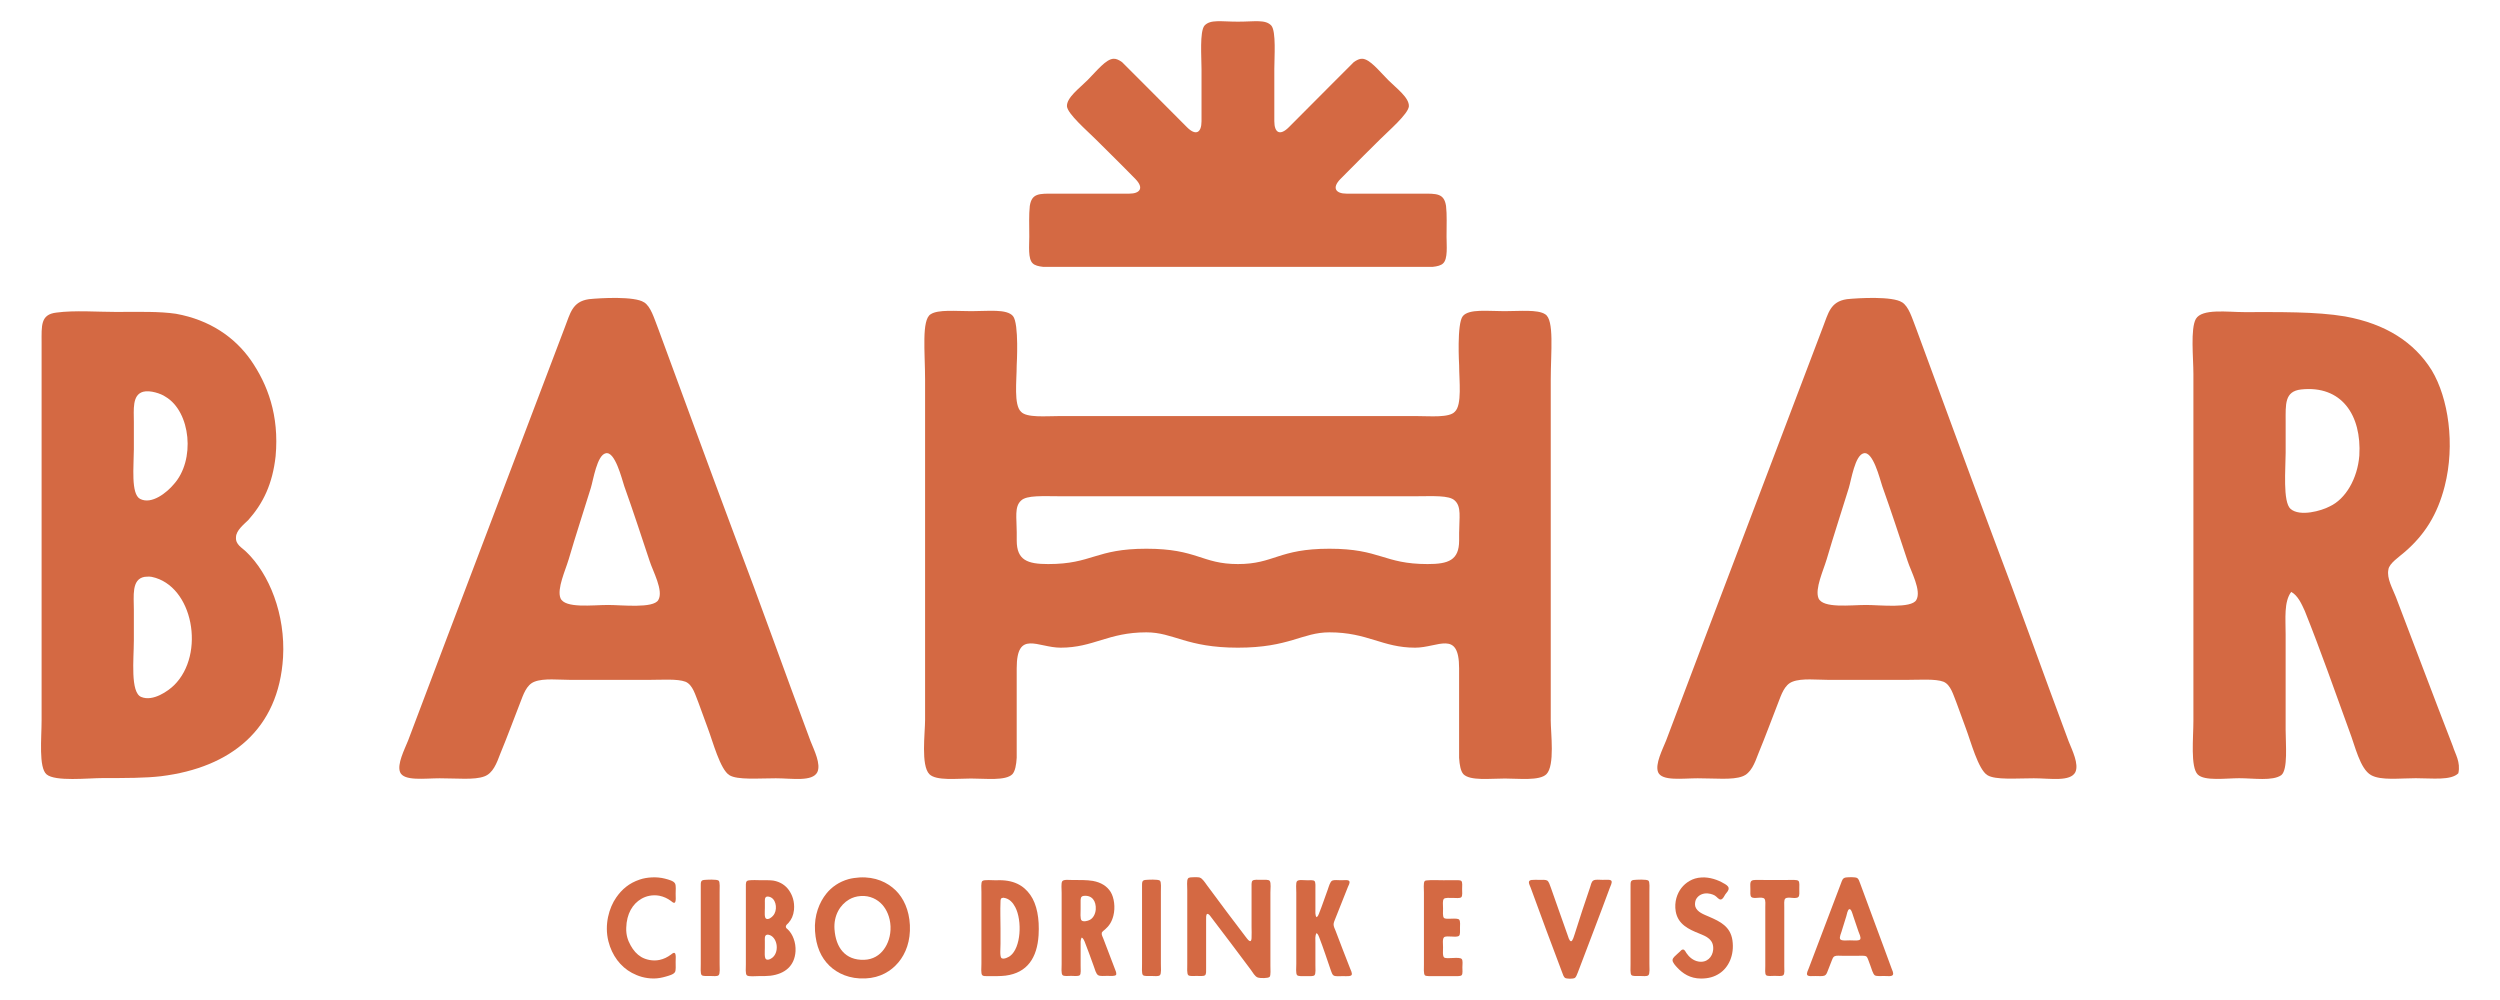 <?xml version="1.0" encoding="UTF-8"?>
<svg id="Livello_1" xmlns="http://www.w3.org/2000/svg" version="1.1" viewBox="0 0 1052.99 421.18">
  <!-- Generator: Adobe Illustrator 29.0.1, SVG Export Plug-In . SVG Version: 2.1.0 Build 192)  -->
  <defs>
    <style>
      .st0 {
        fill: #d46943;
      }
    </style>
  </defs>
  <g>
    <path class="st0" d="M49.6,131.38c9.13,0,17.47-.26,24.51.78,14.34,2.6,24.77,9.91,31.55,19.55,7.04,10.17,11.99,23.21,10.43,40.42-1.3,11.73-5.22,19.81-11.47,26.86-1.82,1.82-5.22,4.43-5.22,7.3-.26,3.12,2.6,4.43,4.17,6,9.91,9.39,16.69,26.6,15.65,44.59-1.83,30.24-21.9,46.41-51.37,50.06-6.52.78-14.86.78-24.51.78-6.26,0-20.08,1.56-23.73-1.56-3.39-2.87-2.09-15.39-2.09-22.68v-159.05c0-7.3-.52-11.99,6.26-12.77,7.56-1.04,17.74-.26,25.82-.26ZM56.37,270.1c0,7.3-1.56,21.64,3.13,23.46,4.95,2.08,11.47-2.61,13.82-4.95,13.3-13.03,8.09-41.97-9.38-45.63-1.31-.26-2.61,0-3.13,0-5.48,1.04-4.43,8.08-4.43,13.82v13.3ZM56.37,189.52c0,6.78-1.3,18.52,2.61,20.6,4.95,2.6,11.47-2.87,14.08-6,9.39-10.17,7.31-30.77-3.38-37.03-1.83-1.3-6.52-2.86-9.39-2.08-4.69,1.3-3.91,7.56-3.91,12.77v11.73Z"/>
    <path class="st0" d="M271.26,127.31c2.87,1.82,4.17,6.52,6,11.21,11.47,31.03,20.07,54.76,32.07,86.83,11.21,29.46,20.86,56.84,32.07,86.82,1.56,3.91,4.43,9.65,2.87,13.04-2.09,4.17-10.69,2.6-17.48,2.6-7.3,0-16.16.78-19.55-1.3-3.91-2.35-7.04-14.34-9.13-19.82l-3.91-10.69c-1.31-3.12-2.35-7.56-5.48-8.86-3.39-1.31-10.17-.78-15.65-.78h-32.59c-4.95,0-11.47-.79-15.39.78-3.38,1.3-4.69,5.48-6,8.86-2.86,7.31-5.22,13.82-8.34,21.38-1.57,4.17-3.13,8.35-6.79,9.65-4.17,1.56-11.47.78-18.77.78-6.26,0-15.13,1.3-16.69-2.6-1.3-3.39,1.82-9.39,3.39-13.3,21.9-58.14,44.07-116.03,65.96-173.91,2.35-6,3.13-10.95,10.17-11.99,4.95-.52,19.3-1.3,23.2,1.3ZM239.46,235.78c-1.3,4.43-4.95,12.25-3.39,16.16,1.82,4.43,13.56,2.87,20.08,2.87,5.74,0,19.03,1.56,21.12-2.08,2.34-3.91-2.35-12.26-3.65-16.43-3.65-10.95-6.78-20.6-10.69-31.55-1.04-3.13-3.91-14.86-7.82-13.82-3.65.79-5.22,11.21-6.26,14.6-3.12,10.17-6.26,19.56-9.38,30.25Z"/>
    <path class="st0" d="M801.13,127.31c2.87,1.82,4.17,6.52,6,11.21,11.47,31.03,20.07,54.76,32.07,86.83,11.21,29.46,20.86,56.84,32.07,86.82,1.56,3.91,4.43,9.65,2.87,13.04-2.09,4.17-10.69,2.6-17.48,2.6-7.3,0-16.16.78-19.55-1.3-3.91-2.35-7.04-14.34-9.13-19.82l-3.91-10.69c-1.31-3.12-2.35-7.56-5.48-8.86-3.39-1.31-10.17-.78-15.65-.78h-32.59c-4.95,0-11.47-.79-15.39.78-3.38,1.3-4.69,5.48-6,8.86-2.86,7.31-5.22,13.82-8.34,21.38-1.57,4.17-3.13,8.35-6.79,9.65-4.17,1.56-11.47.78-18.77.78-6.26,0-15.13,1.3-16.69-2.6-1.3-3.39,1.82-9.39,3.39-13.3,21.9-58.14,44.07-116.03,65.96-173.91,2.35-6,3.13-10.95,10.17-11.99,4.95-.52,19.3-1.3,23.2,1.3ZM769.32,235.78c-1.3,4.43-4.95,12.25-3.39,16.16,1.82,4.43,13.56,2.87,20.08,2.87,5.74,0,19.03,1.56,21.12-2.08,2.34-3.91-2.35-12.26-3.65-16.43-3.65-10.95-6.78-20.6-10.69-31.55-1.04-3.13-3.91-14.86-7.82-13.82-3.65.79-5.22,11.21-6.26,14.6-3.12,10.17-6.26,19.56-9.38,30.25Z"/>
    <path class="st0" d="M1017.46,327.78c-6.78,0-14.6,1.04-18.77-1.3-4.69-2.61-6.79-12.51-9.13-18.52-6.26-17.21-11.99-33.64-18.77-50.58-1.31-2.86-2.87-6.52-5.74-8.08-3.13,4.17-2.35,11.21-2.35,17.99v40.15c0,6,1.04,16.69-1.82,19.04-3.65,2.6-11.73,1.3-17.73,1.3-5.48,0-14.6,1.3-17.47-1.56-3.13-3.13-1.83-15.39-1.83-22.68v-146.02c0-6.78-1.3-19.03,1.04-23.2,2.61-4.43,13.3-2.86,20.34-2.86,14.6,0,30.25-.26,42.5,1.82,17.21,3.13,29.2,10.95,36.5,22.68,7.05,11.73,9.91,31.29,5.48,48.76-3.12,12.25-8.6,20.6-16.69,27.64-2.34,2.08-6.78,4.95-7.04,7.56-.78,3.65,1.82,8.09,3.13,11.47,8.08,21.12,15.9,41.98,23.99,62.84,1.04,3.38,3.38,6.78,2.34,11.47-3.12,3.12-10.95,2.08-17.99,2.08ZM962.71,190.63c0,6.52-1.3,20.86,2.09,23.73,3.91,3.38,13.03.78,16.43-1.05,6.78-3.12,11.73-11.73,12.51-21.37,1.04-17.22-7.57-29.73-24.51-27.9-7.04.78-6.52,6.26-6.52,13.56v13.03Z"/>
    <g>
      <path class="st0" d="M653.17,303.15v-143.14c0-11.74,1.56-25.3-2.35-27.65-3.12-2.08-10.68-1.3-17.21-1.3-7.04,0-14.86-1.04-17.47,2.08-2.6,3.13-1.56,20.68-1.56,20.68,0,6.52,1.3,16.73-1.82,19.6-2.35,2.61-10.43,1.83-15.91,1.83h-150.89c-5.48,0-13.56.78-15.91-1.83-3.12-2.86-1.82-13.08-1.82-19.6,0,0,1.04-17.54-1.56-20.68-2.61-3.12-10.43-2.08-17.47-2.08-6.53,0-14.08-.78-17.21,1.3-3.91,2.35-2.35,15.91-2.35,27.65v143.14c0,5.74-1.82,19.29,1.82,22.94,2.87,2.87,11.74,1.82,17.48,1.82,6.26,0,14.6,1.05,17.47-1.82,1.18-1.3,1.64-3.94,1.82-6.9v-37.71c0-16.35,8.83-8.68,18.51-8.68,13.86,0,19.97-6.46,36.11-6.46,11.48,0,16.83,6.46,38.55,6.46s27.07-6.46,38.55-6.46c16.14,0,22.25,6.46,36.11,6.46,9.68,0,18.51-7.67,18.51,8.68v37.71c.18,2.97.65,5.61,1.82,6.9,2.87,2.87,11.21,1.82,17.47,1.82,5.74,0,14.6,1.05,17.48-1.82,3.65-3.65,1.82-17.21,1.82-22.94ZM614.58,224.13v3.54c0,8.33-4.58,9.91-13.27,9.91-18.58,0-19.84-6.46-41.35-6.46s-23.25,6.46-38.55,6.46-17.04-6.46-38.55-6.46-22.77,6.46-41.35,6.46c-8.69,0-13.27-1.58-13.27-9.91v-3.54c0-6-1.04-10.68,1.82-13.28,2.35-2.35,9.39-1.83,16.43-1.83h149.85c7.04,0,14.08-.52,16.43,1.83,2.86,2.6,1.82,7.29,1.82,13.28Z"/>
      <path class="st0" d="M435,110.94c.85.85,2.47,1.26,4.37,1.46h164.08c1.89-.19,3.52-.61,4.37-1.46,2.08-1.88,1.46-7.5,1.46-11.25,0-5,.21-9.16-.21-12.92-.83-5.41-3.96-5.21-10.21-5.21h-31.77c-4.23,0-6.32-2.22-2.54-6.13,4.13-4.27,16.8-16.8,16.8-16.8,3.53-3.53,11.78-10.6,12.07-13.85.15-3.68-5.16-7.51-8.69-11.04-3.83-3.83-7.8-8.98-11.04-8.99-1.06-.04-2.26.55-3.49,1.43l-8.88,8.88s-11.16,11.2-18.45,18.52c-3.75,3.76-6.13,2.36-6.13-2.54v-21.92c0-5,.83-15.83-1.25-18.33-2.5-2.7-6.91-1.66-14.08-1.66s-11.58-1.04-14.08,1.66c-2.09,2.5-1.25,13.33-1.25,18.33v21.92c0,4.9-2.38,6.3-6.13,2.54-7.3-7.32-18.45-18.52-18.45-18.52l-8.88-8.88c-1.24-.89-2.43-1.47-3.49-1.43-3.24,0-7.22,5.16-11.04,8.99-3.53,3.53-8.84,7.37-8.69,11.04.29,3.24,8.54,10.31,12.07,13.85,0,0,12.67,12.53,16.8,16.8,3.78,3.91,1.69,6.13-2.54,6.13h-31.77c-6.25,0-9.38-.21-10.21,5.21-.42,3.75-.21,7.92-.21,12.92,0,3.75-.62,9.37,1.46,11.25Z"/>
    </g>
  </g>
  <g>
    <path class="st0" d="M280.18,370.11c1.4.38,3.65.91,4.18,2.09.43.91.22,2.84.22,4.18,0,.91.27,3.65-.48,3.86-.54.16-1.18-.54-1.56-.81-1.4-1.02-2.95-1.77-4.83-2.15-2.95-.54-5.63.16-7.56,1.29-3.7,2.15-6.22,6.28-6.38,12.23-.11,3.06.7,5.36,1.88,7.46,1.13,2.04,2.57,3.7,4.45,4.83,1.93,1.13,4.88,1.82,7.67,1.23,1.82-.38,3.38-1.18,4.77-2.2.43-.32,1.02-.91,1.56-.75.75.22.48,2.9.48,3.91,0,1.61.16,3.33-.27,4.13-.59,1.07-2.68,1.56-3.92,1.93-1.45.43-3.27.8-4.99.8-3.75,0-6.7-1.02-9.22-2.36-4.83-2.58-8.42-7.35-9.92-13.3-1.77-7.03.27-14.16,3.32-18.5,2.36-3.38,5.36-6.01,9.87-7.51,1.55-.54,3.22-.81,4.98-.91,1.77-.11,3.86.05,5.74.54Z"/>
    <path class="st0" d="M302.72,370.96c.59.59.38,3.17.38,4.72v30.25c0,1.5.27,4.24-.43,4.83-.65.59-2.26.32-3.59.32s-3.01.16-3.54-.38c-.59-.59-.38-3.16-.38-4.67v-32.77c0-1.56-.05-2.47,1.34-2.63,1.02-.11,5.52-.38,6.22.32Z"/>
    <path class="st0" d="M320.75,370.75c1.88,0,3.59-.05,5.04.16,2.95.54,5.09,2.04,6.49,4.02,1.45,2.09,2.47,4.77,2.15,8.31-.27,2.41-1.07,4.08-2.36,5.52-.38.38-1.08.91-1.08,1.5-.05.65.54.91.86,1.24,2.04,1.93,3.43,5.47,3.22,9.17-.38,6.22-4.51,9.54-10.57,10.3-1.34.16-3.06.16-5.04.16-1.29,0-4.13.32-4.88-.32-.7-.59-.43-3.16-.43-4.66v-32.72c0-1.5-.11-2.47,1.29-2.63,1.56-.22,3.65-.05,5.31-.05ZM322.15,399.28c0,1.5-.32,4.45.64,4.83,1.02.43,2.36-.54,2.84-1.02,2.74-2.68,1.67-8.64-1.93-9.39-.27-.05-.54,0-.64,0-1.13.22-.91,1.66-.91,2.84v2.74ZM322.15,382.71c0,1.39-.27,3.81.54,4.24,1.02.54,2.36-.59,2.9-1.24,1.93-2.09,1.5-6.33-.7-7.62-.38-.27-1.34-.59-1.93-.43-.97.27-.8,1.56-.8,2.63v2.42Z"/>
    <path class="st0" d="M377.24,374.99c3.38,3.33,5.68,8.32,6,14.64.32,6.7-1.72,12.01-4.83,15.72-3.06,3.65-7.62,6.49-13.89,6.76-6.65.32-11.8-2.09-15.18-5.36-3.54-3.43-5.63-8.15-6.06-14.59-.43-6.7,1.88-12.17,4.77-15.77,2.2-2.74,5.36-4.99,9.38-6.11,1.4-.38,3.06-.59,4.56-.7,6.7-.38,11.85,2.09,15.23,5.41ZM351.5,391.51c.54,7.46,4.4,13.03,12.49,12.76,3.7-.11,6.49-1.93,8.26-4.35,1.77-2.36,3-5.79,2.84-9.76-.16-3.81-1.61-7.03-3.49-9.12-1.98-2.2-5.15-3.91-9.01-3.64-1.88.11-3.54.64-4.93,1.45-3.75,2.2-6.6,6.65-6.17,12.66Z"/>
    <path class="st0" d="M433.96,376.92c2.79,3.97,3.91,9.98,3.49,16.95-.59,9.55-4.77,15.88-13.89,17.06-2.2.27-4.93.22-7.51.22-1.02,0-1.93.05-2.36-.43-.59-.7-.32-3.27-.32-4.77v-30.2c0-1.61-.27-4.02.38-4.66.7-.7,4.56-.27,5.79-.32,7.35-.38,11.64,2.2,14.43,6.17ZM421.41,391.02v6.49c0,1.72-.38,5.47.43,6.06,1.02.65,3.01-.48,3.6-.91,4.61-3.43,5.15-14.86,2.2-20.54-.97-1.88-2.47-3.65-4.83-3.97-.16-.05-.32-.05-.38,0-.86.05-1.02.64-1.02,1.56-.16,4.07,0,7.35,0,11.31Z"/>
    <path class="st0" d="M466.42,411.03c-1.4,0-3,.22-3.86-.27-.97-.54-1.4-2.58-1.88-3.81-1.29-3.54-2.47-6.92-3.86-10.41-.27-.59-.59-1.34-1.18-1.66-.64.86-.48,2.31-.48,3.7v8.26c0,1.24.22,3.43-.38,3.92-.75.54-2.41.27-3.65.27-1.13,0-3,.27-3.59-.32-.65-.65-.38-3.16-.38-4.67v-30.03c0-1.4-.27-3.92.22-4.77.54-.91,2.73-.59,4.18-.59,3,0,6.22-.05,8.74.38,3.54.65,6,2.25,7.51,4.67,1.45,2.41,2.04,6.44,1.13,10.03-.65,2.52-1.77,4.24-3.43,5.68-.48.43-1.4,1.02-1.45,1.56-.16.75.38,1.66.65,2.36,1.66,4.34,3.27,8.63,4.93,12.92.22.7.7,1.4.48,2.36-.64.64-2.25.43-3.7.43ZM455.15,382.82c0,1.34-.27,4.29.43,4.88.8.7,2.68.16,3.38-.22,1.4-.65,2.41-2.42,2.57-4.4.22-3.54-1.55-6.11-5.04-5.74-1.45.16-1.34,1.29-1.34,2.79v2.68Z"/>
    <path class="st0" d="M488.58,370.96c.59.59.38,3.17.38,4.72v30.25c0,1.5.27,4.24-.43,4.83-.64.59-2.25.32-3.59.32s-3,.16-3.54-.38c-.59-.59-.38-3.16-.38-4.67v-32.77c0-1.56-.05-2.47,1.34-2.63,1.02-.11,5.52-.38,6.22.32Z"/>
    <path class="st0" d="M505.43,369.68c1.02.32,2.2,2.15,2.89,3.11,5.58,7.51,11,14.86,16.74,22.31.75.97,1.93,2.31,2.09.11.11-1.56,0-3.43,0-4.88v-16.31c0-1.07-.11-2.57.38-3.06.64-.59,2.41-.38,3.59-.38,1.29,0,3.22-.22,3.7.48.59.86.27,3.43.27,4.88v30.73c0,1.5.22,4.13-.32,4.77-.59.65-3.92.65-5.04.27-1.18-.43-2.09-2.15-2.84-3.17-5.63-7.46-10.99-14.75-16.79-22.26-.38-.54-1.07-1.5-1.61-1.34-.59.16-.48,1.82-.48,2.84v19.9c0,1.23.11,2.57-.43,3.06-.59.54-2.47.32-3.54.32-1.13,0-2.9.22-3.54-.32-.65-.59-.43-3.17-.43-4.77v-31c0-1.66-.27-4.07.27-4.88.22-.32.38-.43,1.08-.54.59-.05,3.11-.22,4.02.11Z"/>
    <path class="st0" d="M555.59,384.69c1.34-3.32,2.41-6.65,3.7-10.13.38-1.08.92-3.17,1.83-3.65.81-.38,2.31-.16,3.81-.16,1.18,0,3.11-.32,3.43.48.27.65-.32,1.66-.65,2.41-1.82,4.56-3.43,8.74-5.31,13.36-.27.7-.7,1.61-.7,2.31-.05.86.54,1.99.86,2.79,2.04,5.36,3.92,10.3,6.06,15.71.27.7,1.02,2.09.7,2.79-.32.75-2.47.54-3.7.54s-3.16.22-3.91-.27c-.54-.32-.86-1.29-1.13-2.04-1.61-4.67-3.11-9.28-4.88-13.89-.27-.7-.54-1.5-1.18-1.93-.7,1.07-.48,2.68-.48,4.18v9.28c0,1.29.22,3.7-.38,4.29-.54.54-2.25.38-3.59.38s-3.22.16-3.76-.43c-.59-.7-.32-3.33-.32-4.77v-29.98c0-1.45-.27-4.07.27-4.77.64-.81,2.68-.43,4.34-.43,1.13,0,2.57-.16,3.06.32.54.59.38,2.41.38,3.65v8.04c0,1.24-.16,2.58.43,3.54.64-.22.86-1.02,1.13-1.61Z"/>
    <path class="st0" d="M608.49,370.75h3.7c1.18,0,2.84-.16,3.33.32.54.59.32,2.25.32,3.43,0,1.07.22,2.79-.32,3.38-.59.59-2.36.32-3.65.32s-3.27-.16-3.75.43c-.59.81-.32,2.41-.32,4.02,0,1.24-.21,3.38.38,3.97.92.91,5.52-.27,6.44.75.54.65.32,2.58.32,3.43,0,1.08.16,2.79-.38,3.33-.97.97-5.25-.27-6.33.64-.75.65-.43,3.01-.43,4.19s-.27,3.81.48,4.34c1.23.81,6.38-.48,7.4.64.54.65.27,2.36.27,3.49s.22,2.79-.32,3.33-2.52.38-3.7.38h-8.05c-1.13,0-3.16.11-3.7-.32-.64-.59-.43-3.16-.43-4.66v-30.2c0-1.29-.27-4.07.27-4.77.27-.32.7-.38,1.08-.38,1.61-.22,4.88-.05,7.4-.05Z"/>
    <path class="st0" d="M648.52,370.59c1.02,0,2.42-.11,3.11.27.75.43,1.13,1.82,1.56,2.95,2.41,6.7,4.5,12.93,6.97,19.74.27.75.81,2.9,1.56,2.9.7,0,1.29-2.31,1.5-2.9,2.09-6.76,4.24-13.09,6.49-19.74.38-1.18.59-2.47,1.4-2.95.91-.54,2.63-.27,3.97-.27,1.5,0,3.38-.27,3.7.54.27.7-.43,2.04-.7,2.73-4.4,11.96-9.01,23.81-13.52,35.78-.38.97-.75,1.93-1.23,2.25-.75.48-3.43.43-4.13,0-.54-.32-.91-1.4-1.23-2.31-4.56-12.07-8.85-23.55-13.25-35.67-.43-1.18-1.61-3,.32-3.27.75-.11,2.14-.05,3.48-.05Z"/>
    <path class="st0" d="M694.34,370.96c.59.59.38,3.17.38,4.72v30.25c0,1.5.27,4.24-.43,4.83-.64.59-2.25.32-3.59.32s-3,.16-3.54-.38c-.59-.59-.38-3.16-.38-4.67v-32.77c0-1.56-.05-2.47,1.34-2.63,1.02-.11,5.52-.38,6.22.32Z"/>
    <path class="st0" d="M726.1,372.09c.75.43,1.93,1.08,1.99,1.99.11,1.02-.86,1.88-1.4,2.63-.38.59-.97,2.04-1.88,2.15-.92.11-1.56-1.07-2.52-1.66-.91-.54-2.58-1.08-4.29-.86-1.82.27-3.06,1.29-3.7,2.58-.32.7-.54,2.04-.22,3,.81,2.31,3.54,3.22,5.74,4.18,4.72,2.04,9.01,4.13,9.87,9.92.91,6.33-1.66,11.53-5.47,14-2.09,1.39-4.56,2.14-7.73,2.14-4.61,0-7.78-2.14-10.14-4.72-.59-.65-1.93-2.04-1.88-3.06.05-1.02,1.24-1.82,1.93-2.52.32-.32.75-.64,1.18-1.07.32-.27.7-.91,1.34-.86.65.05,1.07.97,1.4,1.51,1.07,1.61,2.84,3.16,4.98,3.54,3.65.7,6.01-1.93,6.28-4.93.38-4.4-2.95-5.68-5.9-6.87-4.45-1.77-8.91-3.86-9.87-9.28-.7-4.08.65-7.67,2.42-9.92.91-1.13,1.93-2.09,3.43-2.95,1.39-.81,3-1.34,5.04-1.45,3.38-.22,7.03,1.07,9.39,2.52Z"/>
    <path class="st0" d="M743.43,370.64h9.55c1.34,0,4.08-.22,4.56.43.48.64.32,2.04.32,3.38s.16,2.79-.38,3.33c-1.07,1.13-4.34-.32-5.52.7-.64.54-.43,2.52-.43,3.75v24.73c0,1.5.22,3.16-.38,3.75s-2.26.32-3.65.32c-1.18,0-3.06.27-3.65-.32-.54-.59-.32-2.41-.32-3.75v-24.73c0-1.18.21-3.06-.38-3.7-1.08-1.08-4.51.32-5.52-.75-.54-.48-.38-1.99-.38-3.27,0-2.04-.38-3.59,1.29-3.81,1.18-.16,3.22-.05,4.88-.05Z"/>
    <path class="st0" d="M782.27,369.84c.59.38.86,1.34,1.24,2.31,2.36,6.38,4.13,11.26,6.6,17.86,2.31,6.06,4.29,11.69,6.6,17.86.32.81.91,1.98.59,2.68-.43.86-2.2.54-3.59.54-1.5,0-3.32.16-4.02-.27-.8-.48-1.45-2.95-1.88-4.07l-.81-2.2c-.27-.64-.48-1.56-1.13-1.82-.7-.27-2.09-.16-3.22-.16h-6.7c-1.02,0-2.36-.16-3.16.16-.7.27-.97,1.13-1.24,1.82-.59,1.5-1.07,2.84-1.72,4.4-.32.86-.64,1.72-1.39,1.99-.86.32-2.36.16-3.86.16-1.29,0-3.11.27-3.43-.54-.27-.7.38-1.93.7-2.74,4.51-11.96,9.07-23.87,13.57-35.77.48-1.24.65-2.25,2.09-2.47,1.02-.11,3.97-.27,4.77.27ZM775.73,392.15c-.27.91-1.02,2.52-.7,3.33.38.91,2.79.59,4.13.59,1.18,0,3.91.32,4.34-.43.48-.81-.48-2.52-.75-3.38-.75-2.25-1.4-4.24-2.2-6.49-.22-.65-.81-3.06-1.61-2.84-.75.16-1.08,2.31-1.29,3-.64,2.09-1.29,4.02-1.93,6.22Z"/>
  </g>
</svg>